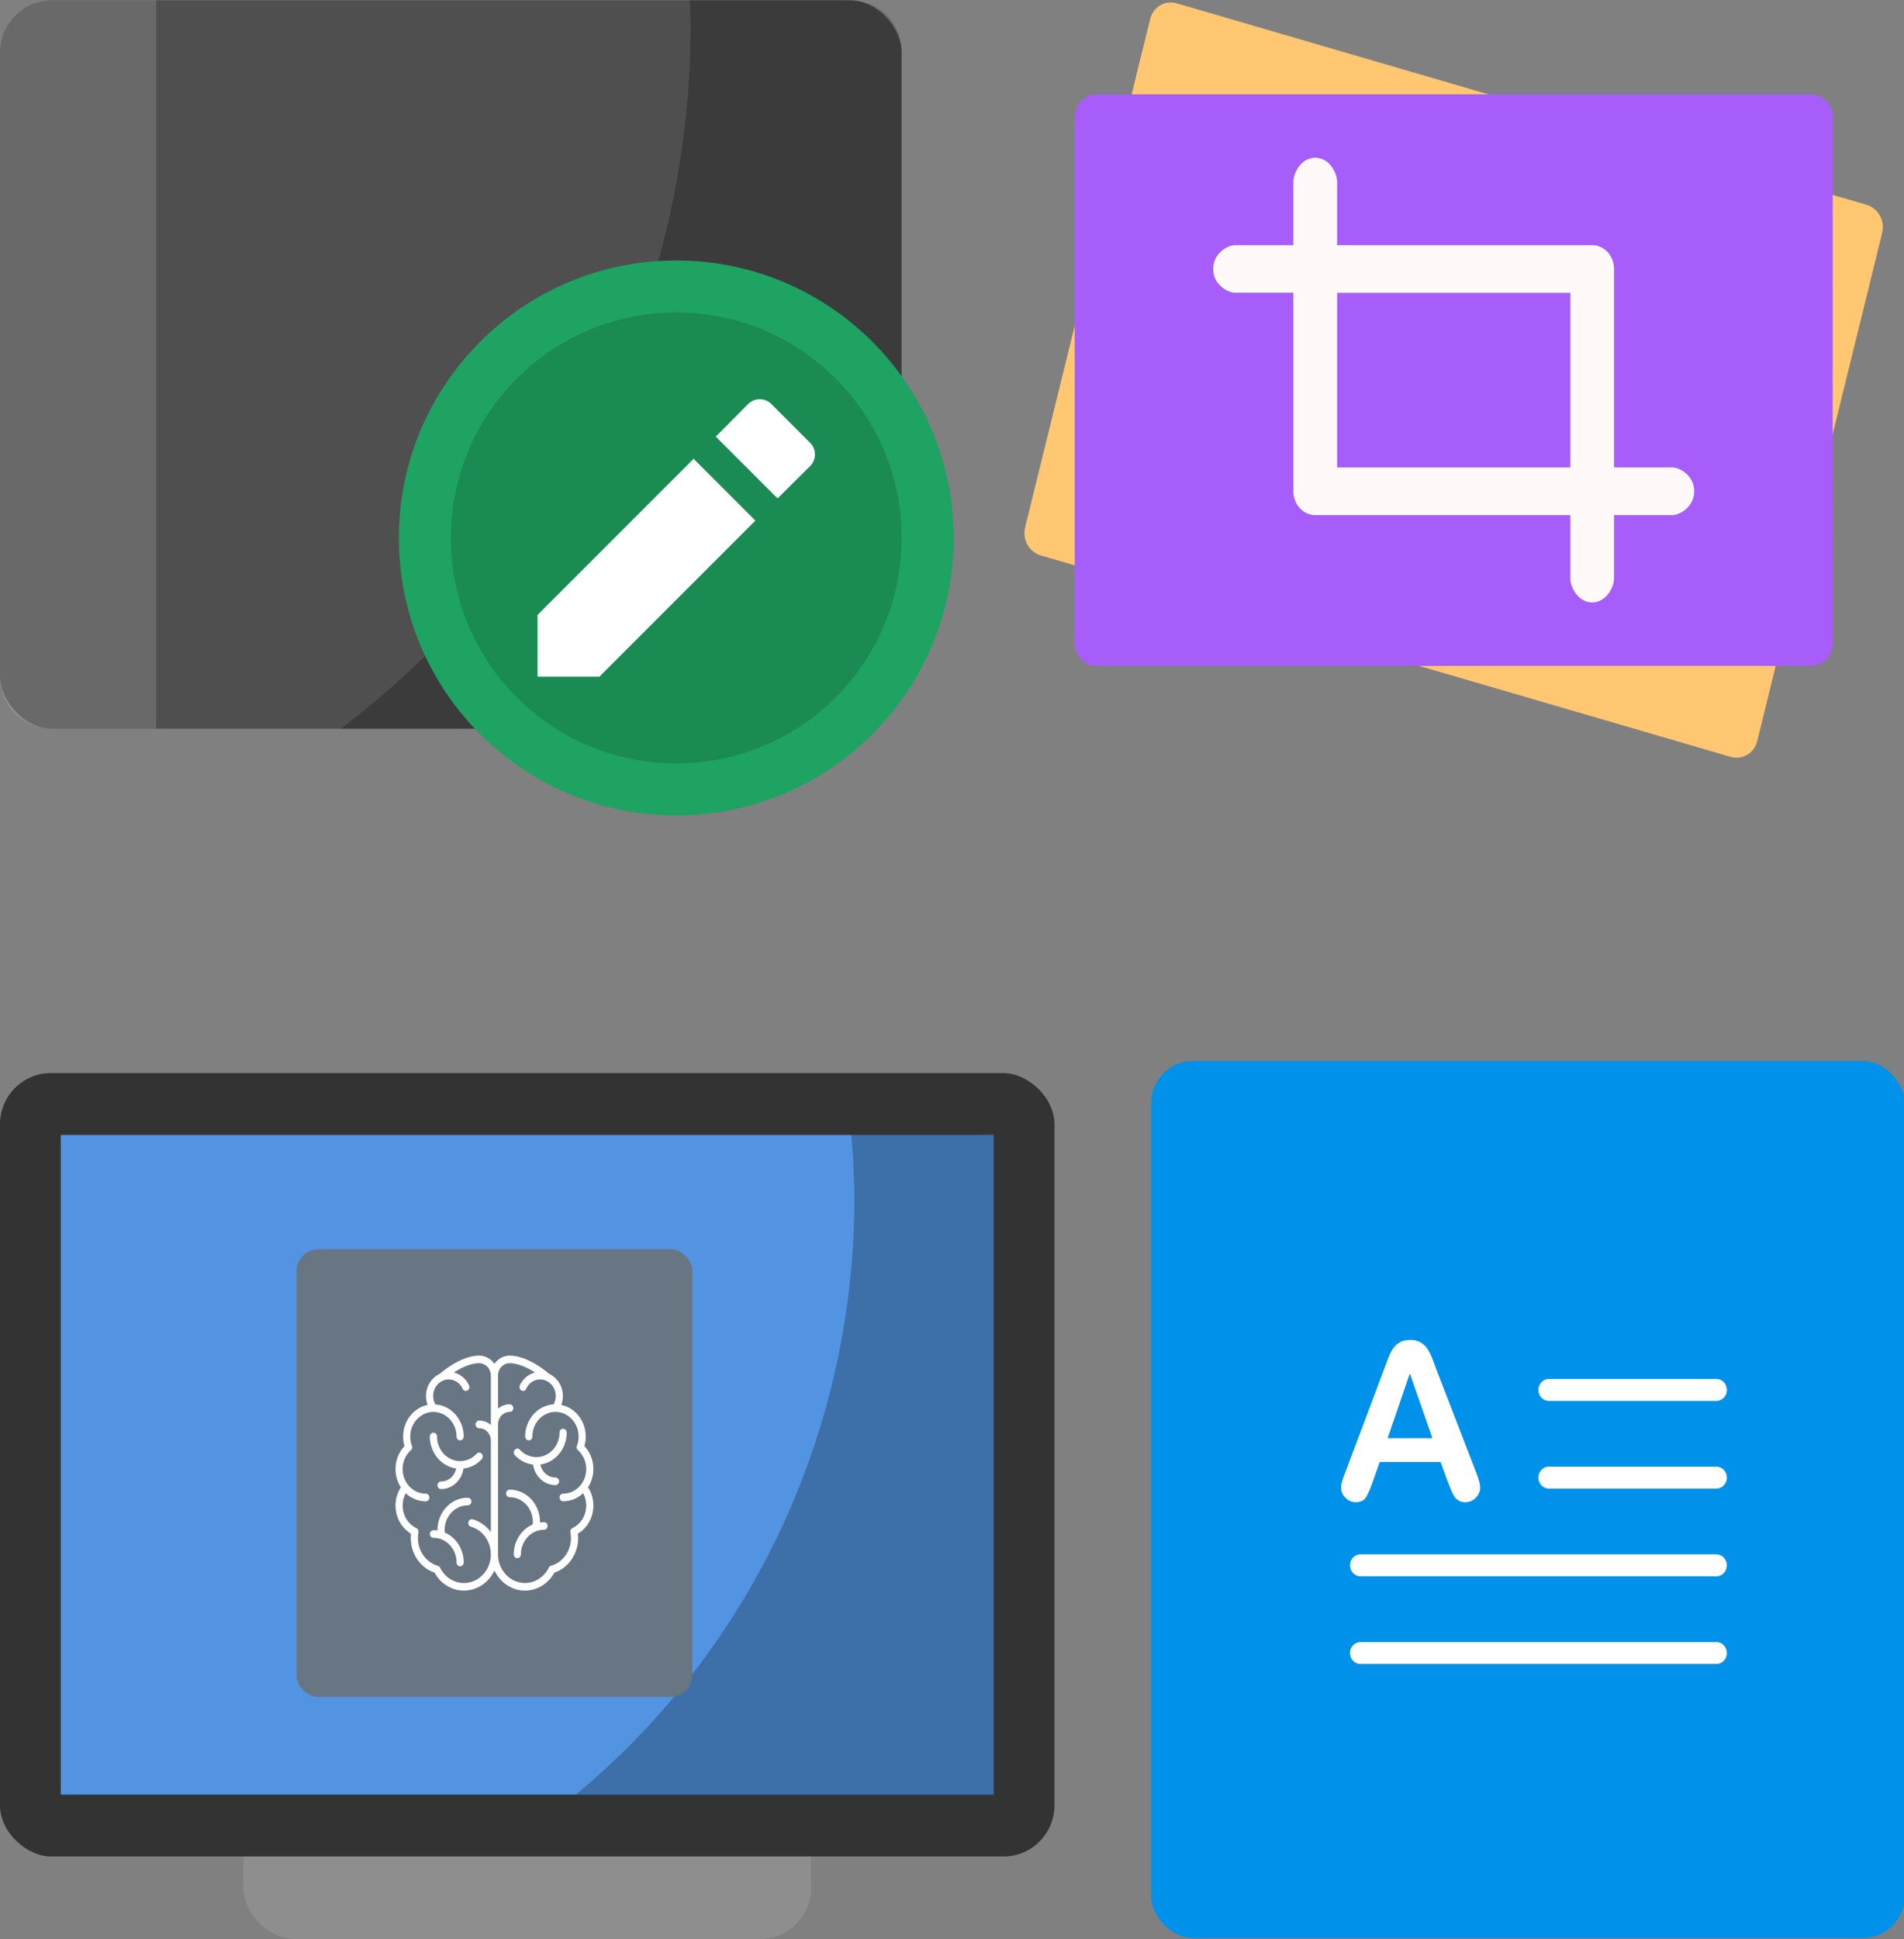 <?xml version="1.0" encoding="UTF-8" standalone="no"?>
<!-- Created with Inkscape (http://www.inkscape.org/) -->

<svg
   xmlns:dc="http://purl.org/dc/elements/1.1/"
   xmlns:cc="http://creativecommons.org/ns#"
   xmlns:rdf="http://www.w3.org/1999/02/22-rdf-syntax-ns#"
   xmlns:svg="http://www.w3.org/2000/svg"
   xmlns="http://www.w3.org/2000/svg"
   xmlns:xlink="http://www.w3.org/1999/xlink"
   xmlns:sodipodi="http://sodipodi.sourceforge.net/DTD/sodipodi-0.dtd"
   xmlns:inkscape="http://www.inkscape.org/namespaces/inkscape"
   width="29.104mm"
   height="29.633mm"
   viewBox="0 0 29.104 29.633"
   version="1.1"
   id="svg11050"
   inkscape:version="0.92.4 (5da689c313, 2019-01-14)"
   sodipodi:docname="whiteboards.svg">
  <rect x="0" y="0" width="29.104" height="29.633" fill="#808080" stroke="none"/>
  <defs
     id="defs11044">
    <linearGradient
       y2="17.242"
       x2="32.747"
       y1="44"
       x1="32.747"
       gradientUnits="userSpaceOnUse"
       id="a-4"
       xlink:href="#a-3"
       gradientTransform="matrix(0.828,0,0,0.789,-92.542,415.903)" />
    <linearGradient
       id="a-3">
      <stop
         id="stop995"
         offset="0" />
      <stop
         id="stop997"
         stop-opacity="0"
         offset="1" />
    </linearGradient>
    <linearGradient
       inkscape:collect="always"
       xlink:href="#a-3"
       id="linearGradient10921"
       gradientUnits="userSpaceOnUse"
       x1="32.747"
       y1="44"
       x2="32.747"
       y2="17.242"
       gradientTransform="matrix(1.576,0,0,1.55,-59.94,932.31)" />
    <linearGradient
       gradientUnits="userSpaceOnUse"
       y2="33"
       x2="58"
       y1="33"
       x1="25.652"
       id="b-5"
       xlink:href="#a-3"
       gradientTransform="translate(541.071,667.234)" />
    <linearGradient
       gradientUnits="userSpaceOnUse"
       y2="30"
       y1="30"
       x2="55"
       x1="34.393"
       id="d-6"
       gradientTransform="matrix(0.853,0,0,0.84,463.941,480.269)">
      <stop
         id="stop10660"
         offset="0" />
      <stop
         id="stop10662"
         offset="1"
         stop-opacity="0" />
    </linearGradient>
    <linearGradient
       gradientUnits="userSpaceOnUse"
       y2="14"
       x2="45.094"
       y1="50"
       x1="45.094"
       id="b-06"
       xlink:href="#a-3"
       gradientTransform="matrix(1.187,0,0,1.09,509.911,530.666)" />
  </defs>
  <sodipodi:namedview
     id="base"
     pagecolor="#ffffff"
     bordercolor="#666666"
     borderopacity="1.0"
     inkscape:pageopacity="0.0"
     inkscape:pageshadow="2"
     inkscape:zoom="0.35"
     inkscape:cx="986.4286"
     inkscape:cy="-195.42858"
     inkscape:document-units="mm"
     inkscape:current-layer="layer1"
     showgrid="false"
     fit-margin-top="0"
     fit-margin-left="0"
     fit-margin-right="0"
     fit-margin-bottom="0"
     inkscape:window-width="1920"
     inkscape:window-height="1003"
     inkscape:window-x="0"
     inkscape:window-y="0"
     inkscape:window-maximized="1" />
  <g
     inkscape:label="Taso 1"
     inkscape:groupmode="layer"
     id="layer1"
     transform="translate(294.254,-67.493)">
    <g
       id="g10520"
       transform="matrix(0.842,0,0,0.917,-279.162,65.537)">
      <path
         id="path10501"
         d="m 13.976,14.485 c -0.054,0.2 -0.27,0.316 -0.48,0.26 L 0.972,11.389 C 0.76,11.332 0.632,11.122 0.685,10.924 L 2.957,2.448 c 0.053,-0.2 0.27,-0.316 0.48,-0.26 L 15.96,5.545 c 0.211,0.057 0.34,0.267 0.286,0.465 z"
         inkscape:connector-curvature="0"
         style="fill:#ffc771;fill-rule:evenodd" />
      <path
         id="path10503"
         d="m 15.346,12.854 c 0,0.207 -0.18,0.375 -0.397,0.375 H 1.984 c -0.219,0 -0.397,-0.17 -0.397,-0.375 V 4.08 c 0,-0.207 0.18,-0.375 0.397,-0.375 H 14.95 c 0.22,0 0.397,0.17 0.397,0.375 z"
         inkscape:connector-curvature="0"
         style="fill:#a75dfa;fill-rule:evenodd" />
      <path
         id="path10505"
         d="M 11.377,9.922 V 6.614 A 0.397,0.397 0 0 0 10.983,6.218 H 6.35 V 5.159 C 6.35,5.027 6.218,4.762 5.953,4.762 5.689,4.762 5.556,5.027 5.556,5.159 V 6.218 H 4.498 c -0.132,0 -0.397,0.132 -0.397,0.397 0,0.264 0.265,0.396 0.397,0.396 h 1.058 v 3.308 c 0,0.22 0.18,0.397 0.395,0.397 h 4.632 v 1.058 c 0,0.132 0.133,0.397 0.397,0.397 0.265,0 0.397,-0.265 0.397,-0.397 v -1.058 h 1.058 c 0.133,0 0.397,-0.133 0.397,-0.397 0,-0.265 -0.264,-0.397 -0.397,-0.397 z m -5.027,0 v -2.91 h 4.233 v 2.91 z"
         inkscape:connector-curvature="0"
         style="fill:#fff9f9;fill-rule:evenodd" />
      <path
         style="opacity:0.15;fill:url(#b-06);fill-rule:evenodd"
         id="path10507"
         transform="scale(0.265)"
         d="M 50.836,14 A 58,53 0 0 1 32.188,50 H 56.5 C 57.324,50 58,49.366 58,48.584 V 15.416 C 58,14.642 57.329,14 56.5,14 Z"
         inkscape:connector-curvature="0" />
    </g>
    <g
       id="g10688"
       transform="matrix(0.31,0,0,0.315,-296.115,80.425)">
      <rect
         id="rect10667"
         ry="2.5"
         rx="2.5"
         height="28"
         width="40"
         y="-46"
         x="-53"
         transform="matrix(0,-1,-1,0,0,0)"
         style="fill:#8e8e8e" />
      <rect
         id="rect10669"
         ry="2.5"
         rx="2.5"
         height="52"
         width="38"
         y="-58"
         x="-49"
         transform="matrix(0,-1,-1,0,0,0)"
         style="fill:#333333" />
      <rect
         id="rect10671"
         ry="0"
         rx="0"
         height="46"
         width="32"
         y="-55"
         x="-46"
         transform="matrix(0,-1,-1,0,0,0)"
         style="fill:#5294e2" />
      <path
         style="opacity:0.25;fill:url(#d-6)"
         id="path10673"
         d="M 47.979,14 A 37.297,37.297 0 0 1 48.131,17.115 37.297,37.297 0 0 1 34.393,46 H 55 V 14 Z"
         inkscape:connector-curvature="0" />
    </g>
    <g
       id="g10723"
       transform="matrix(0.265,0,0,0.265,-295.842,64.318)">
      <rect
         id="rect10698"
         ry="3"
         rx="3"
         y="12"
         x="6"
         height="42"
         width="52"
         style="fill:#4f4f4f" />
      <path
         style="opacity:0.25;fill:url(#b-5)"
         id="path10700"
         d="M 45.78,12 A 50.99,50.99 0 0 1 45.83,13.428 50.99,50.99 0 0 1 25.652,54 H 55 c 1.662,0 3,-1.338 3,-3 V 15 c 0,-1.662 -1.338,-3 -3,-3 z"
         inkscape:connector-curvature="0" />
      <circle
         id="circle10702"
         r="16"
         cy="43"
         cx="45"
         style="fill:#1ea362" />
      <circle
         id="circle10704"
         cx="45"
         cy="43"
         r="13"
         style="opacity:0.15" />
      <path
         id="path10706"
         d="M 37,47.436 V 51 h 3.564 l 9.001,-9.001 -3.564,-3.564 z m 15.717,-8.578 a 0.945,0.945 0 0 0 0,-1.348 L 50.49,35.283 a 0.945,0.945 0 0 0 -1.348,0 l -1.862,1.873 3.564,3.564 z"
         inkscape:connector-curvature="0"
         style="fill:#ffffff" />
      <path
         id="path10708"
         d="m 9,12 c -1.662,0 -3,1.338 -3,3 v 36 c 0,1.662 1.338,3 3,3 h 6 V 12 Z"
         inkscape:connector-curvature="0"
         style="opacity:0.15;fill:#ffffff" />
    </g>
    <g
       id="g10858"
       transform="matrix(0.168,0,0,0.171,-290.728,85.898)">
      <g
         id="g10835"
         style="paint-order:markers stroke fill">
        <rect
           id="rect10831"
           rx="2"
           ry="1.905"
           y="4"
           x="6"
           height="40"
           width="36"
           style="fill:#687583" />
        <path
           style="opacity:0.15;fill:url(#linearGradient10921)"
           id="path10833"
           d="M 42,17.242 A 40,40 0 0 1 23.494,44 H 40 c 1.108,0 2,-0.85 2,-1.904 z"
           inkscape:connector-curvature="0" />
      </g>
      <path
         id="path10845"
         d="m 22.613,13.5 c -1.026,0 -2.364,0.61 -3.587,1.628 a 2.162,2.162 0 0 0 -1.251,1.979 c 0,0.277 0.05,0.55 0.147,0.802 -1.269,0.257 -2.228,1.424 -2.228,2.825 0,0.29 0.041,0.579 0.123,0.855 A 2.939,2.939 0 0 0 15,23.638 c 0,0.606 0.178,1.167 0.486,1.63 A 2.944,2.944 0 0 0 15,26.902 c 0,1.047 0.544,2.008 1.41,2.514 a 3.405,3.405 0 0 0 -0.021,0.391 c 0,1.413 0.882,2.66 2.16,3.086 0.556,0.996 1.567,1.606 2.674,1.606 1.215,0 2.27,-0.732 2.778,-1.797 0.509,1.065 1.56,1.797 2.775,1.797 1.107,0 2.121,-0.61 2.678,-1.606 1.278,-0.426 2.16,-1.674 2.16,-3.086 0,-0.13 -0.009,-0.26 -0.024,-0.391 C 32.454,28.91 33,27.949 33,26.902 33,26.311 32.833,25.75 32.514,25.268 A 2.958,2.958 0 0 0 33,23.638 c 0,-0.774 -0.296,-1.515 -0.818,-2.05 0.083,-0.277 0.126,-0.563 0.126,-0.854 0,-1.401 -0.961,-2.568 -2.23,-2.825 0.097,-0.252 0.147,-0.525 0.147,-0.802 a 2.16,2.16 0 0 0 -1.251,-1.979 c -1.223,-1.018 -2.56,-1.627 -3.587,-1.627 -0.57,0 -1.074,0.295 -1.386,0.744 a 1.693,1.693 0 0 0 -1.389,-0.744 m 0,0.68 c 0.587,0 1.062,0.5 1.062,1.114 v 4.4 a 1.663,1.663 0 0 0 -1.062,-0.388 0.336,0.336 0 0 0 -0.327,0.342 c 0,0.188 0.147,0.34 0.327,0.34 0.587,0 1.062,0.497 1.062,1.11 v 8.179 a 3.09,3.09 0 0 0 -1.645,-1.145 0.326,0.326 0 0 0 -0.4,0.24 0.34,0.34 0 0 0 0.229,0.416 c 1.068,0.3 1.815,1.315 1.815,2.47 0,1.413 -1.1,2.564 -2.451,2.564 -0.912,0 -1.743,-0.527 -2.169,-1.373 A 0.329,0.329 0 0 0 18.85,32.28 c -1.068,-0.3 -1.812,-1.315 -1.812,-2.47 0,-0.172 0.015,-0.348 0.047,-0.517 a 0.343,0.343 0 0 0 -0.186,-0.378 c -0.76,-0.353 -1.251,-1.142 -1.251,-2.01 0,-0.395 0.099,-0.771 0.285,-1.104 a 2.67,2.67 0 0 0 1.818,0.72 c 0.18,0 0.324,-0.155 0.324,-0.342 a 0.33,0.33 0 0 0 -0.324,-0.34 c -1.16,0 -2.105,-0.986 -2.105,-2.2 0,-0.652 0.276,-1.269 0.756,-1.689 a 0.348,0.348 0 0 0 0.092,-0.387 2.27,2.27 0 0 1 -0.153,-0.828 c 0,-1.213 0.943,-2.197 2.104,-2.197 1.16,0 2.105,0.984 2.105,2.197 0,0.188 0.144,0.342 0.324,0.342 0.18,0 0.327,-0.154 0.327,-0.342 0,-1.525 -1.142,-2.775 -2.577,-2.87 -0.13,-0.229 -0.2,-0.49 -0.2,-0.758 0,-0.606 0.353,-1.128 0.854,-1.353 0.02,-0.017 0.04,-0.018 0.058,-0.026 0.156,-0.061 0.321,-0.097 0.498,-0.097 0.545,0 1.034,0.318 1.271,0.83 0.078,0.17 0.271,0.24 0.432,0.158 A 0.346,0.346 0 0 0 21.69,16.166 2.1,2.1 0 0 0 20.31,15.01 c 0.831,-0.53 1.648,-0.831 2.301,-0.831 z m 2.775,0 c 0.653,0 1.472,0.3 2.301,0.83 a 2.094,2.094 0 0 0 -1.377,1.157 c -0.078,0.17 -0.01,0.37 0.15,0.453 a 0.311,0.311 0 0 0 0.432,-0.16 1.399,1.399 0 0 1 1.271,-0.83 c 0.175,0 0.342,0.034 0.498,0.094 0.018,0.017 0.039,0.02 0.058,0.026 0.501,0.226 0.854,0.747 0.854,1.354 0,0.269 -0.07,0.527 -0.2,0.755 -1.437,0.096 -2.577,1.348 -2.577,2.874 0,0.187 0.147,0.342 0.327,0.342 0.18,0 0.327,-0.155 0.327,-0.342 0,-1.214 0.941,-2.2 2.102,-2.2 1.16,0 2.104,0.986 2.104,2.2 0,0.283 -0.049,0.562 -0.153,0.828 a 0.349,0.349 0 0 0 0.092,0.387 c 0.48,0.42 0.756,1.036 0.756,1.689 0,1.213 -0.944,2.2 -2.105,2.2 a 0.33,0.33 0 0 0 -0.324,0.34 c 0,0.187 0.144,0.341 0.324,0.341 a 2.68,2.68 0 0 0 1.821,-0.72 c 0.188,0.335 0.282,0.71 0.282,1.104 0,0.867 -0.49,1.656 -1.25,2.01 a 0.343,0.343 0 0 0 -0.187,0.378 c 0.033,0.168 0.05,0.344 0.05,0.518 0,1.155 -0.749,2.17 -1.815,2.47 a 0.329,0.329 0 0 0 -0.203,0.17 c -0.426,0.846 -1.257,1.372 -2.169,1.372 -1.351,0 -2.45,-1.15 -2.45,-2.563 0,-0.098 -0.005,-0.19 -0.013,-0.284 a 0.364,0.364 0 0 0 0.012,-0.091 V 19.649 c 0,-0.612 0.477,-1.114 1.062,-1.114 0.18,0 0.327,-0.152 0.327,-0.34 a 0.336,0.336 0 0 0 -0.327,-0.341 c -0.4,0 -0.769,0.145 -1.062,0.387 v -2.948 c 0,-0.613 0.477,-1.114 1.062,-1.114 m 4.859,5.853 a 0.334,0.334 0 0 0 -0.324,0.342 c 0,1.213 -0.944,2.197 -2.105,2.197 a 2.03,2.03 0 0 1 -1.5,-0.658 0.31,0.31 0 0 0 -0.459,0 0.349,0.349 0 0 0 -0.006,0.48 2.687,2.687 0 0 0 1.665,0.846 c 0.15,1.035 1.008,1.834 2.039,1.834 0.18,0 0.324,-0.154 0.324,-0.342 a 0.33,0.33 0 0 0 -0.324,-0.339 h -0.003 c -0.674,0 -1.236,-0.498 -1.374,-1.16 1.35,-0.184 2.395,-1.39 2.395,-2.85 a 0.336,0.336 0 0 0 -0.327,-0.343 z m -11.798,0.357 a 0.336,0.336 0 0 0 -0.327,0.342 c 0,1.46 1.049,2.671 2.399,2.856 -0.138,0.661 -0.704,1.16 -1.377,1.16 a 0.336,0.336 0 0 0 -0.327,0.341 c 0,0.188 0.147,0.34 0.327,0.34 1.032,0 1.887,-0.796 2.037,-1.832 a 2.675,2.675 0 0 0 1.665,-0.846 0.354,0.354 0 0 0 -0.006,-0.483 0.32,0.32 0 0 0 -0.459,0 2.044,2.044 0 0 1 -1.5,0.661 c -1.16,0 -2.105,-0.987 -2.105,-2.2 a 0.334,0.334 0 0 0 -0.324,-0.342 z m 6.94,5.086 a 0.334,0.334 0 0 0 -0.325,0.342 0.33,0.33 0 0 0 0.324,0.34 c 1.16,0 2.105,0.986 2.105,2.2 0,0.078 -0.005,0.157 -0.012,0.234 -1.01,0.427 -1.722,1.464 -1.722,2.671 a 0.33,0.33 0 0 0 0.324,0.34 c 0.18,0 0.327,-0.152 0.327,-0.34 0,-1.213 0.943,-2.2 2.104,-2.2 0.18,0 0.324,-0.155 0.324,-0.342 a 0.33,0.33 0 0 0 -0.324,-0.34 c -0.126,0 -0.25,0.019 -0.37,0.03 v -0.049 c 0,-1.588 -1.236,-2.88 -2.754,-2.88 z m -3.817,0.726 c -1.519,0 -2.754,1.292 -2.754,2.88 v 0.048 a 2.717,2.717 0 0 0 -0.367,-0.027 0.333,0.333 0 0 0 -0.327,0.34 c 0,0.187 0.147,0.341 0.327,0.341 1.16,0 2.104,0.987 2.104,2.2 0,0.188 0.144,0.343 0.324,0.343 0.18,0 0.327,-0.155 0.327,-0.342 0,-1.208 -0.715,-2.243 -1.725,-2.672 a 2.408,2.408 0 0 1 -0.012,-0.23 c 0,-1.214 0.944,-2.201 2.105,-2.201 0.18,0 0.327,-0.155 0.327,-0.342 a 0.333,0.333 0 0 0 -0.327,-0.34"
         inkscape:connector-curvature="0"
         style="fill:#ffffff" />
    </g>
    <g
       id="g10889"
       transform="matrix(0.32,0,0,0.335,-278.578,82.366)">
      <g
         id="g10864"
         style="paint-order:markers stroke fill">
        <rect
           id="rect10860"
           width="36"
           height="40"
           x="6"
           y="4"
           ry="1.905"
           rx="2"
           style="fill:#0091ea" />
        <path
           style="opacity:0.15;fill:url(#a-4)"
           id="path10862"
           d="M 42,17.242 A 40,40 0 0 1 23.494,44 H 40 c 1.108,0 2,-0.85 2,-1.904 z"
           inkscape:connector-curvature="0" />
      </g>
      <g
         id="g10876"
         style="fill:#ffffff;fill-rule:evenodd">
        <path
           id="path10874"
           d="m 25,19.5 h 8 a 0.5,0.5 0 1 0 0,-1 h -8 a 0.5,0.5 0 1 0 0,1 z m 0,4 h 8 a 0.5,0.5 0 1 0 0,-1 h -8 a 0.5,0.5 0 1 0 0,1 z m -9,4 h 17 a 0.5,0.5 0 1 0 0,-1 H 16 a 0.5,0.5 0 1 0 0,1 z m 0,4 h 17 a 0.5,0.5 0 1 0 0,-1 H 16 a 0.5,0.5 0 1 0 0,1 z m 4.169,-8.31 -0.342,-0.899 h -2.91 l -0.342,0.918 c -0.133,0.358 -0.247,0.6 -0.342,0.725 -0.094,0.125 -0.249,0.188 -0.463,0.188 a 0.68,0.68 0 0 1 -0.484,-0.2 0.613,0.613 0 0 1 -0.21,-0.454 c 0,-0.098 0.016,-0.199 0.049,-0.303 0.033,-0.104 0.086,-0.249 0.161,-0.435 l 1.831,-4.648 0.188,-0.48 c 0.073,-0.188 0.152,-0.344 0.235,-0.467 a 0.952,0.952 0 0 1 0.327,-0.3 c 0.135,-0.077 0.302,-0.115 0.5,-0.115 0.202,0 0.37,0.038 0.506,0.114 A 0.972,0.972 0 0 1 19.2,17.13 c 0.083,0.12 0.153,0.25 0.21,0.388 0.057,0.138 0.13,0.323 0.217,0.554 l 1.87,4.62 c 0.147,0.351 0.22,0.607 0.22,0.766 0,0.166 -0.07,0.318 -0.208,0.457 a 0.682,0.682 0 0 1 -0.5,0.207 0.6,0.6 0 0 1 -0.498,-0.227 1.527,1.527 0 0 1 -0.178,-0.322 18.884,18.884 0 0 1 -0.164,-0.384 z m -2.871,-1.988 h 2.139 l -1.08,-2.954 -1.06,2.954 z"
           inkscape:connector-curvature="0" />
      </g>
    </g>
  </g>
</svg>
